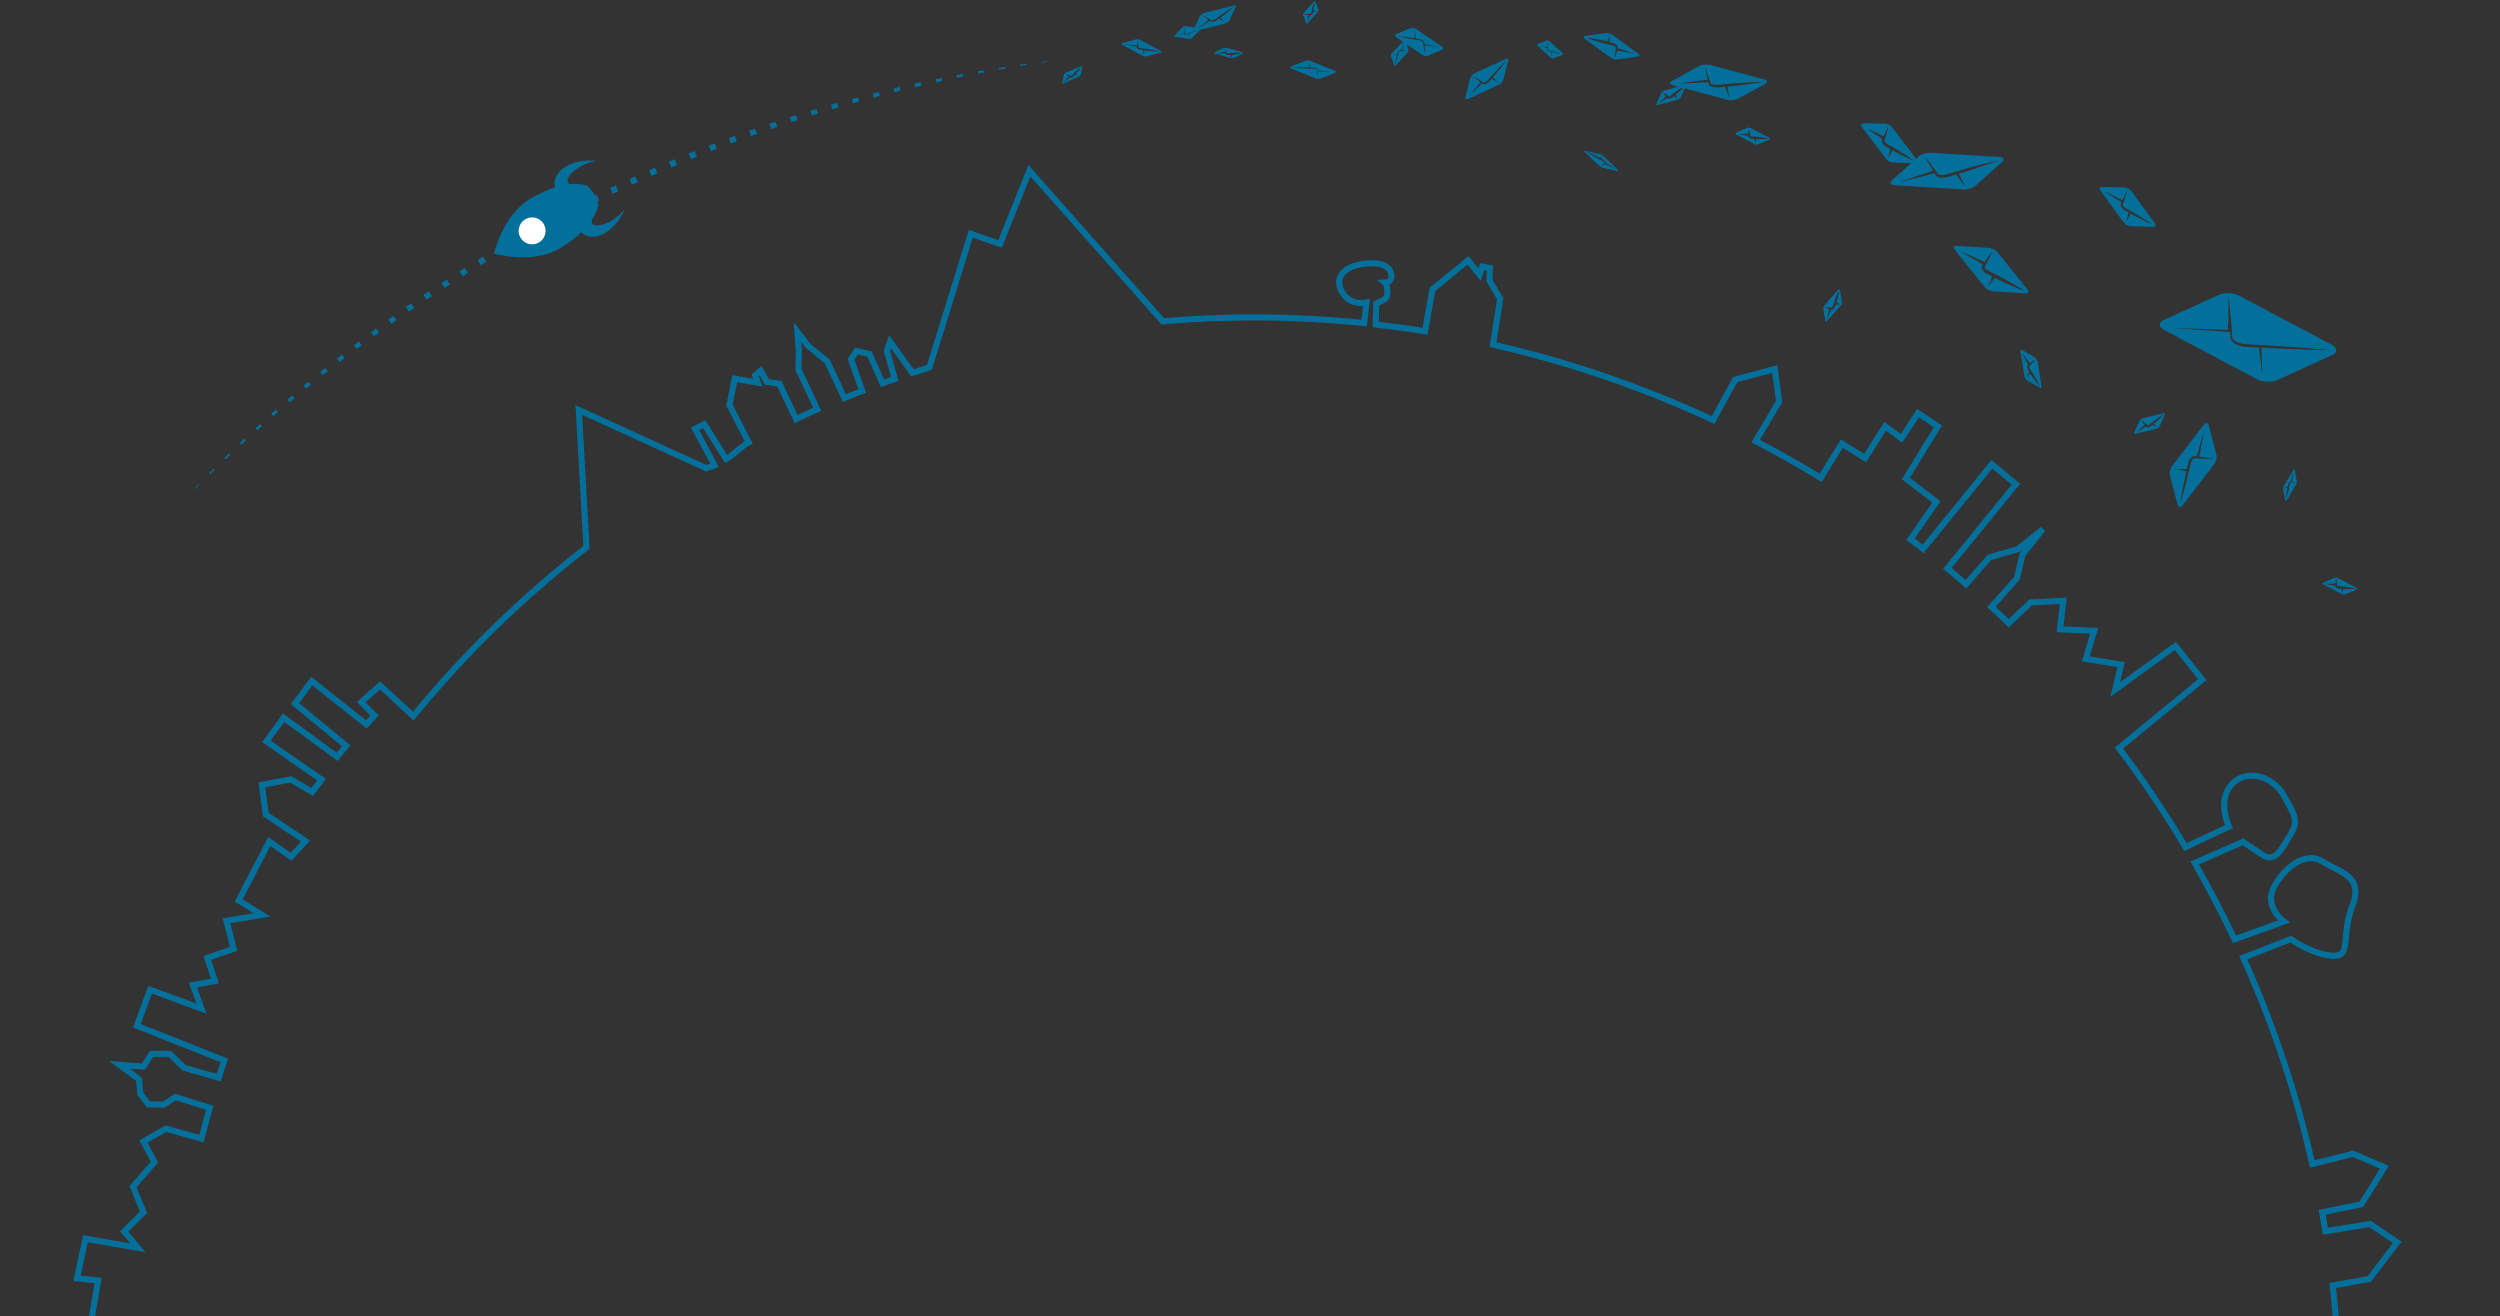<?xml version="1.0" encoding="UTF-8"?>
<svg width="2053px" height="1081px" viewBox="0 0 2053 1081" version="1.1" xmlns="http://www.w3.org/2000/svg" xmlns:xlink="http://www.w3.org/1999/xlink">
    <rect x="0" y="0" width="2053" height="1081" fill="#333333" stroke="none"/>
    <title>contact-us</title>
    <g id="contact-us" stroke="none" stroke-width="1" fill="none" fill-rule="evenodd">
        <g id="earthscape" transform="translate(1043.5, 1156) rotate(-26) translate(-1043.5, -1156) translate(55, 156)" stroke="#03709C" stroke-width="5">
            <path d="M1961.5,975.5 C1952.3,960.7 1929,967 1915.5,977.6 C1902.1,988.2 1911.3,1005.9 1911.3,1005.9 L1868.5,1001.3 C1868.8,977.7 1868.1,954.1 1866.6,930.6 L1909.9,932.4 C1909.9,932.4 1913.4,938.8 1919.8,949.4 C1926.2,960 1936.8,950.8 1948.1,943.7 C1959.4,936.6 1957.3,928.9 1956.6,912.6 C1955.9,896.3 1940.3,879.4 1922.7,885.7 C1905.1,892 1905,916.1 1905,916.1 L1865.5,915.5 C1862.8,883 1858.3,850.6 1852,818.5 L1938.2,798 L1930.4,763.4 L1870.3,774 L1883.7,757.7 L1859.7,740.7 L1876,723 L1851.3,709.6 L1864,689.8 L1839.3,679.2 L1815.6,686.7 C1813.4,680.6 1811.1,674.5 1808.7,668.4 L1837.8,656.5 L1850.5,640.9 L1874.5,629.6 L1849,635.3 L1825,631.1 L1798.1,642.5 C1795.5,636.3 1792.8,630.2 1790.1,624.1 L1871,586.6 L1860.4,563.3 L1779.2,601 C1777.3,597.1 1775.4,593.2 1773.4,589.3 L1805.9,571.1 L1791.8,542.8 L1834.2,515.9 L1824.3,498.9 L1803.1,511.6 L1795.3,496.8 L1769.1,513.1 L1757.1,494 L1729.2,511.7 C1718.3,494.6 1706.7,477.7 1694.4,461.2 L1726,440.3 L1734.5,414.8 L1701.3,408.4 L1670.6,430.3 C1651.1,406.2 1630.1,382.9 1607.7,360.4 C1584.5,337.2 1560.3,315.5 1535.3,295.4 L1557.1,264.1 L1555.7,247.1 L1560.5,237.7 L1555.4,234 L1550.5,238.9 L1547.2,224.2 L1510.5,232.8 L1489.9,261 C1478.7,253.1 1467.4,245.6 1456,238.3 L1463.9,223 L1470.6,223 C1470.6,223 1474.6,223.7 1477.2,216.4 C1478.3,213.2 1478.3,211.6 1477.9,210.7 C1480,211.6 1483.4,212.2 1485.3,207.5 C1488.1,200.4 1481.8,192.7 1466.2,188.4 C1450.6,184.2 1441.5,190.5 1442.9,203.2 C1444.3,215.9 1457,218.8 1457,218.8 L1447.9,233.1 C1400.5,203.6 1351,179 1299.9,159.3 L1255.7,0.1 L1207.7,43.6 L1189.7,25.6 L1111.1,109.3 C1106.3,108.6 1101.5,107.9 1096.6,107.2 L1091.3,76.2 L1085.6,81.9 L1081.4,105.3 C1077.9,104.9 1074.4,104.5 1070.8,104.1 L1071.7,77.9 L1063.2,70.9 L1056.1,75.2 L1053,102.5 C1047.8,102.1 1042.5,101.7 1037.3,101.3 L1037.8,68.1 L1029.3,49.7 L1026.5,35.6 L1020.8,49.7 L1013.7,63.8 L1013.2,99.9 C1006.8,99.6 1000.5,99.5 994.1,99.4 L994.5,67.3 L986,61.6 L985.3,51 L979.6,52.4 L978.9,58.8 L963.3,47.5 L949.9,65.2 L950.7,99.6 C943.1,99.8 935.6,103.4 928,103.8 L924.5,70.2 L916,70.2 L917.3,104.4 C914.9,104.6 912.4,103.1 910,103.3 L837,14.5 L793.2,118.7 C728.7,132.3 665.4,152.9 604.6,180.9 L591.1,146.2 L571.3,151.8 L576.2,166.6 L567,170.1 L542.3,118.5 L521.8,129.1 L544.4,178.6 L533.8,183.5 L508.3,135.4 L487.1,146.7 L514,194.8 L502.7,200.5 L491.4,183.5 L468.1,177.1 L460.3,200.4 L480.1,234.3 L463.8,240.7 L453.2,221.6 L409.4,254.1 L421.4,273.2 L393.1,264.7 L388.2,288 L365.6,285.2 L362.8,305 L345.1,300.1 L343,320.6 L311.9,288.1 L289.1,309.9 L341.2,367 C337.7,370.5 334.3,374.1 330.9,377.7 L308.9,358 L303.2,342.4 L289.8,336 L279.2,342.4 L262.2,332.5 L271.4,350.2 L267.2,361.5 L269.3,372.1 L280.6,377.8 L291.9,376.4 L313.4,396.7 C307.6,403.2 301.8,409.8 296.2,416.5 L273.5,396.3 L252.3,397.7 L253,416.8 L228.3,427.4 L226.9,450 L205.7,457.1 L209.9,474.1 L174.5,448.6 L154,474.8 L168.8,484 L147,514.3 L185.2,532.7 L174.6,553.2 L115.9,528.5 L103.2,560.9 L179.7,593.7 C159,635.3 141.8,678.2 128,721.9 L100.3,716.6 C100.3,716.6 108.8,703.9 103.1,696.8 C97.4,689.7 83.3,671.3 67.7,679.8 C52.1,688.3 43.7,712.3 49.3,722.2 C55,732.1 76.2,744.8 80.4,736.3 C84.6,727.8 91,727.1 91,727.1 L124.3,733.4 C112.2,773.8 103,814.9 96.7,856.4 L62.7,851.6 L47.9,865.1 L34.5,865.8 L31.7,878.5 L38.8,881.3 L16.2,906.8 L39.5,935.8 L88,943.2 C87.5,952.9 87.1,962.6 86.9,972.3 L53.6,973.9 L14,1023.4 L50.8,1050.3 L88.6,1048.1 C89.2,1057.6 90,1067.1 90.9,1076.6 L49.7,1077.9 L2.04636308e-12,1113.5 L26.9,1140.4 L15.1,1142.3 L16.6,1154.9 L33.6,1154.8 L50.6,1170.3 L104.1,1165.3 C117.7,1233.3 139.2,1300.1 168.8,1364 L135.5,1381 L128.4,1400.8 L148.9,1408.6 L183.2,1393.9 C187.1,1401.6 191.1,1409.2 195.3,1416.8 L164.5,1431.3 L156,1448.3 L177.2,1456.8 L208.9,1441 C215.5,1452.2 222.3,1463.3 229.5,1474.3 L202,1491.5 C202,1491.5 199.2,1483 190,1482.3 C180.8,1481.6 168.1,1481.6 165.3,1491.5 C162.5,1501.4 158.2,1509.9 166.7,1518.4 C175.2,1526.9 183,1534.7 192.9,1527.6 C202.8,1520.5 208.5,1516.3 206.3,1509.9 L204.2,1503.5 L236.3,1484.5 C248.6,1502.9 261.6,1520.9 275.4,1538.5 L244.6,1562.2 C244.6,1562.2 235.4,1585.5 263.7,1619.5 C292,1653.4 318.9,1670.4 332.3,1666.9 L364.1,1636.2 C428,1697 498.8,1746.5 573.8,1784.7 L549.3,1830.2 L571.9,1841.5 L563.4,1862.7 L588.1,1871.9 L606.5,1832.3 L625.6,1840.1 L618.5,1862.7 L646.8,1872.6 L645.4,1895.2 L663.1,1898.7 L676.5,1866.9 L689.9,1871.8 L696.3,1927.7 L718.9,1886.7 L747.9,1894.5 L745.1,1914.3 L771.3,1917.8 L774.7,1878.9 L792.9,1881.7 L792.9,1932.6 L810,1955.2 L824.2,1938.2 L832.5,1869.4 C843.8,1871.3 855.6,1872.9 867,1874.3 L864.5,1910.6 L886.5,1928.3 L904.2,1914.9 L929,1929.7 L944.6,1919.8 L967.2,1932.5 L989.1,1913.4 L1018.1,1929.7 L1033.7,1912.7 L1032.7,1879.4 C1053.1,1878.1 1073.5,1876.2 1093.8,1873.6 L1096.6,1902.4 C1096.6,1902.4 1084.6,1910.2 1082.5,1918 C1080.4,1925.8 1083.2,1941.3 1088.2,1947.7 C1093.1,1954.1 1102.3,1978.8 1103.8,1981.6 C1105.2,1984.4 1106.6,2000 1106.6,2000 C1106.6,2000 1105.2,1966.1 1115.1,1953.3 C1125,1940.6 1130.7,1922.2 1125,1915.1 C1119.3,1908 1110.2,1903.1 1110.2,1903.1 L1109.7,1871.4 C1120.9,1869.7 1132.1,1867.8 1143.3,1865.7 L1145.5,1883.2 C1145.5,1883.2 1139.8,1888.9 1138.4,1894.5 C1137,1900.2 1136.3,1919.2 1141.9,1927.7 C1147.6,1936.2 1161,1963.8 1161,1963.8 C1161,1963.8 1173,1932 1173.7,1921.4 C1174.4,1910.8 1173.7,1891.7 1169.5,1887.5 C1165.3,1883.3 1158.2,1880.4 1158.2,1880.4 L1156.5,1863.1 C1168.6,1860.6 1180.6,1857.9 1192.6,1855 L1199.2,1890.3 C1199.2,1890.3 1190.7,1904.4 1190,1910.8 C1189.3,1917.2 1191.4,1930.6 1199.2,1939.8 C1207,1949 1211.9,1955.4 1216.9,1954.6 C1221.8,1953.9 1232.5,1934.8 1230.3,1921.4 C1228.2,1908 1226.1,1894.5 1220.4,1891.7 C1214.7,1888.9 1210.5,1887.5 1210.5,1887.5 L1205.4,1851.7 C1214.8,1849.2 1224.2,1846.6 1233.6,1843.8 L1239.5,1867 C1239.5,1867 1231.7,1877.6 1231.7,1884.7 C1231.7,1891.8 1235.9,1907.3 1245.8,1905.9 C1255.7,1904.5 1264.9,1905.2 1268.4,1894.6 C1271.9,1884 1271.2,1877.6 1268.4,1872 C1265.6,1866.3 1252.8,1864.9 1252.8,1864.9 L1246.3,1839.9 C1349.1,1807.5 1447.2,1756 1535.1,1685.4 L1551.3,1705.1 L1574.5,1684.5 L1592.8,1705.6 L1603.4,1695 L1588,1676.7 L1607.9,1658.4 L1589.1,1638.5 C1595.4,1632.5 1601.7,1626.4 1607.9,1620.2 C1610.4,1617.7 1612.9,1615.1 1615.4,1612.6 L1631.2,1629.4 L1646.6,1618 L1663.5,1632 L1681.2,1614.3 L1720.2,1647.6 L1733,1632.1 L1678.6,1583.3 L1710.4,1547.3 C1710.4,1547.3 1696.4,1536.8 1686.7,1530 C1700.1,1512.4 1712.8,1494.5 1724.7,1476.2 L1757.1,1497.8 L1789.6,1475.2 L1777.6,1467.4 L1813,1441.9 L1801,1435.5 L1835.6,1402.3 L1821.5,1395.2 L1831.4,1376.8 L1912,1403.7 L1919.1,1389.6 L1799,1336.7 C1805.2,1322 1811,1307.1 1816.4,1292.1 L1845.6,1300.5 L1879.5,1283.5 L1866.1,1260.2 L1830.5,1249.4 C1832,1244.4 1833.5,1239.3 1834.9,1234.3 L1866.7,1242.5 L1897.1,1223.4 L1878.7,1202.2 L1845,1195.1 C1858.7,1136.9 1866.5,1077.5 1868.3,1018 L1910.1,1021.3 C1910.1,1021.3 1919.3,1039 1934.1,1048.2 C1948.9,1057.4 1947.5,1037.6 1967.3,1019.2 C1986.9,1001 1970.6,990.4 1961.5,975.5 L1961.5,975.5 Z" id="Path"></path>
        </g>
        <g id="earthscape-rocket" transform="translate(147, 0)" fill-rule="nonzero">
            <g id="Group" transform="translate(0, 48.744)" fill="#03709C">
                <path d="M0.415,365.475 L3.941,361.637 L4.045,361.741 M12.445,352.614 L16.075,348.777 L16.49,349.296 L12.86,352.926 M24.683,339.858 L28.417,336.228 L29.143,337.058 L25.409,340.584 M37.232,327.413 L40.862,323.783 L41.899,324.924 L38.165,328.45 M49.885,315.175 L53.618,311.545 L54.966,312.997 L51.129,316.42 M62.745,303.041 L66.478,299.515 L68.034,301.278 L64.197,304.7 M75.708,291.114 L79.546,287.692 L81.309,289.662 L77.471,293.085 M88.983,279.499 L92.924,276.076 L94.791,278.358 L90.746,281.677 M102.362,267.987 L106.303,264.668 L108.377,267.157 L104.332,270.372 M115.948,256.786 L119.993,253.468 L122.067,256.06 L118.022,259.275 M129.741,245.689 L133.786,242.474 L135.964,245.274 L131.919,248.49 M143.639,234.8 L147.683,231.688 L150.069,234.696 L145.92,237.807 M157.639,224.118 L161.788,221.006 L164.277,224.325 L160.025,227.333 M171.848,213.643 L176.1,210.635 L178.589,214.161 L174.337,217.169 M186.263,203.376 L190.516,200.472 L193.108,204.102 L188.752,207.109 M200.783,193.419 L205.139,190.516 L207.731,194.353 L203.376,197.257 M215.51,183.671 L219.866,180.767 L222.458,184.811 L218.102,187.612 M230.34,174.026 L234.696,171.329 L237.289,175.374 L232.933,178.174 M245.378,164.692 L249.734,161.995 L252.327,166.247 L247.867,168.944 M260.52,155.565 L264.979,152.972 L267.468,157.225 L263.009,159.921 M275.765,146.75 L280.225,144.157 L282.714,148.513 L278.254,151.106 M291.114,138.038 L295.678,135.549 L298.167,140.009 L293.603,142.498 M306.671,129.638 L311.234,127.149 L313.619,131.712 L309.056,134.097 M322.331,121.445 L326.894,119.059 L329.28,123.622 L324.613,126.008 M338.095,113.459 L342.762,111.177 L345.044,115.844 L340.377,118.126 M353.963,105.784 L358.63,103.503 L360.808,108.17 L356.141,110.348 M369.934,98.317 L374.705,96.139 L376.779,100.806 L372.112,102.88 M386.113,91.058 L390.884,88.983 L392.854,93.547 L388.083,95.724 M402.292,84.109 L407.062,82.035 L409.033,86.702 L404.262,88.672 M418.574,77.264 L423.449,75.397 L425.315,79.961 L420.441,81.931 M435.064,70.834 L439.938,68.967 L441.598,73.427 L436.827,75.294 M451.554,64.611 L456.428,62.848 L458.088,67.204 L453.213,68.967 M468.148,58.596 L473.126,56.937 L474.578,61.189 L469.703,62.952 M484.949,52.892 L489.823,51.233 L491.275,55.381 L486.297,57.144 M501.646,47.396 L506.624,45.84 L507.972,49.885 L502.994,51.44 M518.551,42.21 L523.529,40.758 L524.67,44.492 L519.795,46.047 M535.559,37.232 L540.537,35.884 L541.574,39.41 L536.596,40.966 M552.568,32.565 L557.546,31.217 L558.479,34.639 L553.501,35.987 M569.68,28.105 L574.658,26.861 L575.488,30.076 L570.406,31.32 M586.792,23.957 L591.874,22.713 L592.496,25.72 L587.518,26.965 M604.008,20.016 L609.09,18.875 L609.712,21.572 L604.63,22.816 M621.224,16.282 L626.306,15.349 L626.824,17.734 L621.742,18.875 M638.543,12.964 L643.625,12.03 L644.04,14.105 L638.958,15.142 M655.967,9.852 L661.048,9.023 L661.36,10.682 L656.278,11.719 M673.39,7.052 L678.472,6.223 L678.679,7.571 L673.597,8.401 M690.813,4.46 L695.999,3.734 L696.102,4.667 L690.917,5.497 M708.34,2.178 L713.422,1.556 L713.526,1.97 L708.34,2.696 M725.764,0.207 L726.904,0.104 L725.867,0.207" id="Shape"></path>
            </g>
            <g id="Group" transform="translate(724.934, 0)" fill="#03709C">
                <path d="M511.084,70.004 L494.905,74.256 C493.868,74.568 492.727,75.501 492.312,76.331 L488.371,85.146 C487.956,85.976 488.475,86.494 489.512,86.183 L505.691,81.931 C506.728,81.62 507.869,80.686 508.283,79.857 L512.224,71.041 C512.639,70.212 512.121,69.797 511.084,70.004 Z M508.906,73.53 C508.18,74.256 507.246,75.19 506.313,76.02 C505.587,76.642 504.861,77.368 504.031,77.99 L506.002,80.894 L502.787,79.027 C502.372,79.338 501.957,79.649 501.439,80.064 C500.713,80.583 499.987,80.894 499.053,80.998 C498.846,80.998 498.535,80.998 498.224,80.894 C498.016,80.79 497.912,80.686 497.705,80.583 L497.498,80.375 L490.03,85.146 L496.149,79.027 C495.942,78.82 495.838,78.612 495.631,78.405 C494.283,76.746 493.453,75.605 493.453,75.605 C493.453,75.605 494.697,76.331 496.46,77.575 C496.875,77.886 497.394,78.197 497.809,78.612 C498.016,78.82 498.327,79.027 498.535,79.235 C498.638,79.235 498.638,79.338 498.742,79.338 C498.742,79.338 498.638,79.338 498.638,79.235 L498.742,79.235 C499.053,79.131 499.572,78.923 500.09,78.509 C500.609,78.094 501.127,77.679 501.646,77.16 C502.787,76.227 503.824,75.397 504.965,74.671 C506.002,73.945 507.039,73.219 507.972,72.701 C509.735,71.56 511.084,70.938 511.084,70.938 C511.084,70.938 510.461,72.079 508.906,73.53 L508.906,73.53 Z M580.777,113.044 L565.946,105.266 C565.013,104.747 563.561,104.644 562.628,105.058 L553.812,108.896 C552.982,109.31 552.982,109.933 553.916,110.451 L568.746,118.23 C569.68,118.748 571.132,118.852 572.065,118.437 L580.881,114.6 C581.814,114.289 581.71,113.563 580.777,113.044 Z M576.836,114.289 C575.799,114.392 574.554,114.392 573.206,114.392 C572.273,114.392 571.235,114.392 570.198,114.289 L569.68,117.711 L568.643,114.185 C568.124,114.185 567.606,114.081 566.983,114.081 C566.154,113.977 565.324,113.77 564.598,113.148 C564.391,112.94 564.183,112.837 564.079,112.526 C563.976,112.318 563.976,112.214 563.872,112.007 L563.872,111.696 L555.16,110.14 L563.872,109.725 L563.872,108.999 C563.976,106.821 564.183,105.473 564.183,105.473 C564.183,105.473 564.598,106.821 565.013,108.896 C565.117,109.414 565.22,109.933 565.324,110.555 C565.324,110.866 565.428,111.177 565.428,111.488 L565.428,111.696 L565.428,111.592 L565.531,111.696 C565.843,111.903 566.465,112.007 566.983,112.007 C567.709,112.007 568.332,112.111 569.058,112.111 C570.51,112.214 571.858,112.318 573.206,112.526 C574.554,112.733 575.695,112.837 576.836,113.044 C578.91,113.459 580.362,113.874 580.362,113.874 C580.362,113.874 578.91,114.185 576.836,114.289 L576.836,114.289 Z M1062.925,482.563 L1048.095,474.785 C1047.161,474.266 1045.709,474.163 1044.776,474.578 L1035.961,478.415 C1035.131,478.83 1035.131,479.452 1036.064,479.971 L1050.895,487.749 C1051.828,488.267 1053.28,488.371 1054.214,487.956 L1063.029,484.119 C1063.859,483.704 1063.859,482.978 1062.925,482.563 Z M1058.984,483.704 C1057.947,483.808 1056.703,483.808 1055.354,483.808 C1054.421,483.808 1053.384,483.808 1052.347,483.704 L1051.828,487.127 L1050.791,483.6 C1050.273,483.6 1049.754,483.497 1049.132,483.497 C1048.302,483.393 1047.472,483.186 1046.746,482.563 C1046.539,482.356 1046.332,482.252 1046.228,481.941 C1046.124,481.734 1046.124,481.63 1046.021,481.422 L1046.021,481.111 L1037.309,479.556 L1046.021,479.141 L1046.021,478.415 C1046.124,476.237 1046.332,474.889 1046.332,474.889 C1046.332,474.889 1046.746,476.237 1047.161,478.311 C1047.265,478.83 1047.369,479.348 1047.472,479.971 C1047.472,480.282 1047.576,480.593 1047.576,480.904 L1047.576,481.111 L1047.576,481.008 L1047.68,481.111 C1047.991,481.319 1048.613,481.422 1049.132,481.422 C1049.858,481.422 1050.48,481.526 1051.206,481.526 C1052.658,481.63 1054.006,481.734 1055.354,481.941 C1056.703,482.148 1057.843,482.252 1058.984,482.46 C1061.058,482.874 1062.51,483.289 1062.51,483.289 C1062.51,483.289 1061.058,483.6 1058.984,483.704 L1058.984,483.704 Z M364.334,48.433 L339.028,60.152 C337.369,60.878 335.813,62.745 335.399,64.3 L331.458,79.857 C331.043,81.412 332.08,82.035 333.636,81.309 L358.941,69.59 C360.6,68.864 362.156,66.997 362.571,65.441 L366.512,49.885 C366.926,48.329 365.993,47.603 364.334,48.433 Z M361.534,54.552 C360.496,55.9 359.148,57.559 357.696,59.218 C356.97,60.048 356.244,60.982 355.518,61.811 C355,62.434 354.481,63.056 353.963,63.574 L359.148,67.826 L353.029,64.715 C352.303,65.545 351.577,66.374 350.851,67.1 C350.022,68.034 348.985,68.76 347.636,69.175 C347.325,69.278 346.91,69.278 346.496,69.175 C346.288,69.175 346.081,69.071 345.873,68.967 C345.77,68.864 345.666,68.76 345.562,68.76 C345.355,68.656 345.147,68.449 345.044,68.345 L334.362,79.338 L343.799,67.412 C343.177,66.997 342.555,66.582 342.036,66.167 C339.132,64.093 337.369,62.537 337.369,62.537 C337.369,62.537 339.443,63.574 342.555,65.337 C343.281,65.752 344.11,66.271 345.044,66.789 C345.458,67.1 345.873,67.308 346.392,67.619 C346.496,67.723 346.599,67.723 346.703,67.826 L346.807,67.826 C346.91,67.826 347.118,67.826 347.325,67.723 C348.155,67.515 348.985,66.789 349.711,65.96 C350.437,65.13 351.266,64.197 351.992,63.263 C352.822,62.434 353.548,61.5 354.378,60.67 C355.104,59.841 355.933,59.011 356.659,58.181 C358.111,56.522 359.563,55.07 360.808,53.826 C363.297,51.337 365.06,49.677 365.06,49.677 C365.06,49.677 363.711,51.751 361.534,54.552 L361.534,54.552 Z M637.506,238.015 L626.409,250.46 C625.683,251.29 625.268,252.638 625.372,253.571 L626.928,263.113 C627.032,264.046 627.758,264.15 628.483,263.424 L639.58,250.979 C640.306,250.149 640.721,248.801 640.618,247.867 L639.062,238.326 C638.854,237.393 638.129,237.185 637.506,238.015 Z M635.017,251.705 C634.706,252.534 634.291,253.156 633.565,253.779 C633.358,253.882 633.15,254.09 632.736,254.194 L632.217,254.194 C632.113,254.194 632.01,254.194 632.01,254.09 L628.483,262.179 L630.247,253.675 C630.039,253.571 629.728,253.571 629.521,253.468 C627.446,252.845 626.098,252.327 626.098,252.327 C626.098,252.327 627.55,252.223 629.624,252.327 C630.143,252.327 630.765,252.43 631.387,252.43 C631.698,252.43 632.01,252.43 632.321,252.534 L632.528,252.534 L632.424,252.534 L632.528,252.43 C632.839,252.223 633.047,251.601 633.254,251.082 C633.462,250.46 633.669,249.734 633.876,249.112 C634.291,247.764 634.81,246.415 635.225,245.171 C635.743,243.926 636.158,242.785 636.677,241.852 C637.506,239.882 638.336,238.637 638.336,238.637 C638.336,238.637 638.232,240.089 637.817,242.163 C637.61,243.2 637.403,244.445 636.988,245.689 C636.78,246.623 636.469,247.66 636.158,248.593 L639.373,249.941 L635.743,250.149 C635.432,250.667 635.225,251.186 635.017,251.705 L635.017,251.705 Z M801.265,296.818 C801.057,295.574 800.02,294.018 798.983,293.396 L788.716,287.485 C787.679,286.862 787.056,287.485 787.264,288.729 L790.582,309.056 C790.79,310.301 791.827,311.856 792.864,312.479 L803.131,318.39 C804.168,319.012 804.791,318.39 804.583,317.146 L801.265,296.818 Z M800.539,314.034 C799.709,312.997 798.776,311.856 797.842,310.508 C797.324,309.886 796.909,309.16 796.39,308.434 C796.183,308.019 795.872,307.708 795.561,307.293 L791.723,309.575 L794.627,305.841 C794.212,305.219 793.901,304.597 793.486,304.078 C792.968,303.248 792.657,302.315 792.657,301.174 C792.657,300.863 792.76,300.552 792.864,300.241 C792.968,300.033 793.071,299.93 793.279,299.722 C793.383,299.619 793.486,299.619 793.486,299.515 L793.59,299.411 L788.405,289.662 L795.146,298.167 C795.457,297.959 795.768,297.648 796.079,297.441 C798.153,295.885 799.709,295.055 799.709,295.055 C799.709,295.055 798.672,296.507 796.805,298.374 C796.39,298.893 795.872,299.411 795.353,299.93 L794.523,300.759 L794.316,300.967 L794.316,301.174 C794.316,301.693 794.627,302.419 795.042,302.937 C795.561,303.663 795.975,304.389 796.494,305.115 C797.012,305.841 797.427,306.567 797.842,307.293 C798.257,308.019 798.672,308.745 799.19,309.471 C800.02,310.923 800.746,312.168 801.368,313.412 C802.613,315.694 803.235,317.353 803.235,317.353 C803.235,317.353 802.198,316.005 800.539,314.034 L800.539,314.034 Z M897.611,183.36 L878.529,157.121 C877.284,155.462 874.795,154.113 872.928,154.01 L854.053,153.491 C852.186,153.491 851.668,154.736 852.912,156.395 L871.995,182.634 C873.239,184.293 875.728,185.641 877.595,185.745 L896.47,186.263 C898.234,186.367 898.752,185.019 897.611,183.36 Z M889.833,181.596 C887.966,180.663 885.788,179.626 883.507,178.485 C882.366,177.863 881.121,177.241 879.981,176.618 L877.803,175.374 L873.965,182.322 L876.143,174.44 C875.002,173.818 873.862,173.092 872.721,172.47 C871.995,172.055 871.476,171.64 870.958,171.018 C870.439,170.499 870.024,169.877 869.713,169.048 C869.61,168.633 869.506,168.218 869.61,167.596 C869.61,167.492 869.713,167.284 869.713,167.181 L869.817,166.973 L870.024,166.558 C870.128,166.455 870.128,166.247 870.232,166.144 L855.298,156.706 L871.062,164.381 C871.476,163.551 871.891,162.721 872.202,161.995 C873.965,158.262 875.314,155.773 875.314,155.773 C875.314,155.773 874.588,158.469 873.239,162.41 C872.928,163.343 872.513,164.484 872.202,165.625 C871.995,166.144 871.787,166.766 871.58,167.388 L871.373,167.803 L871.269,168.01 L871.269,168.114 C871.269,168.218 871.269,168.425 871.373,168.633 C871.684,169.462 872.721,170.396 873.654,170.914 C874.795,171.537 876.04,172.263 877.284,172.885 C878.529,173.611 879.669,174.233 880.914,174.959 C882.055,175.581 883.196,176.307 884.336,176.93 C886.514,178.278 888.589,179.522 890.352,180.663 C893.878,182.841 896.056,184.5 896.056,184.5 C896.056,184.5 893.567,183.463 889.833,181.596 L889.833,181.596 Z M1042.909,283.129 L967.201,242.993 C962.43,240.4 954.859,240.089 950.296,242.059 L904.871,262.802 C900.411,264.876 900.619,268.609 905.493,271.098 L981.202,311.234 C985.972,313.827 993.543,314.138 998.106,312.168 L1043.531,291.426 C1047.887,289.455 1047.68,285.721 1042.909,283.129 L1042.909,283.129 Z M1035.65,287.485 C1032.434,287.381 1027.871,287.381 1022.478,287.173 C1016.982,286.966 1010.655,286.759 1003.81,286.447 C1000.388,286.344 996.862,286.136 993.336,285.929 C990.639,285.825 987.839,285.618 985.143,285.514 L985.765,308.227 L983.172,285.41 L982.446,285.41 L971.557,284.788 C969.69,284.581 967.823,284.166 966.164,283.544 C964.401,282.921 962.741,282.092 961.393,280.743 C960.667,280.121 960.045,279.291 959.837,278.254 C959.837,277.943 959.734,277.736 959.734,277.425 L959.734,276.802 C959.734,276.388 959.734,275.973 959.63,275.558 C959.63,274.624 959.526,273.691 959.526,272.758 L910.886,269.232 L957.556,270.891 C957.348,267.78 958.178,264.772 958.074,261.972 C957.763,256.475 958.178,251.912 957.971,248.697 C957.867,245.482 958.074,243.615 958.074,243.615 C958.074,243.615 958.385,245.378 958.697,248.593 C959.008,251.808 959.526,256.268 960.045,261.764 C960.252,264.461 960.563,267.468 960.874,270.58 C960.978,272.135 960.978,273.795 961.186,275.35 C961.186,275.765 961.082,276.18 961.186,276.595 L961.186,277.217 C961.186,277.321 961.393,277.528 961.393,277.632 C961.6,278.254 962.015,278.773 962.638,279.291 C963.778,280.329 965.23,281.054 966.89,281.573 C968.445,282.092 970.208,282.506 971.868,282.61 C975.394,282.818 979.127,283.025 982.757,283.232 L993.647,283.855 C993.647,283.855 1000.803,284.27 1004.122,284.477 C1010.966,284.892 1017.293,285.41 1022.789,285.825 C1028.286,286.24 1032.746,286.655 1035.961,286.966 C1039.176,287.277 1040.939,287.485 1040.939,287.485 L1035.65,287.485 L1035.65,287.485 Z M1012.522,386.009 C1012.418,385.076 1011.9,385.076 1011.381,385.905 L1003.707,398.869 C1003.188,399.699 1002.981,401.047 1003.085,401.981 L1004.64,410.9 C1004.744,411.833 1005.262,411.833 1005.781,411.003 L1013.456,398.04 C1013.974,397.21 1014.182,395.862 1014.078,394.928 L1012.522,386.009 Z M1010.448,396.38 L1008.892,396.38 C1008.789,396.38 1008.892,396.38 1008.892,396.38 C1008.892,396.38 1008.789,396.484 1008.789,396.588 L1008.477,397.21 C1008.477,397.21 1008.374,397.728 1008.27,398.04 C1008.27,398.351 1008.166,398.662 1008.166,398.973 L1007.855,400.84 C1007.751,401.462 1007.648,402.084 1007.44,402.706 C1007.337,403.329 1007.129,403.847 1007.026,404.47 C1006.714,405.61 1006.507,406.647 1006.196,407.581 C1005.677,409.344 1005.262,410.588 1005.262,410.588 C1005.262,410.588 1005.262,409.344 1005.47,407.477 C1005.574,406.544 1005.677,405.507 1005.885,404.262 C1005.988,403.64 1006.092,403.121 1006.196,402.499 L1006.507,400.632 L1003.914,399.906 L1006.714,399.595 C1006.818,399.388 1006.818,399.077 1006.922,398.869 C1007.026,398.558 1007.026,398.247 1007.129,397.936 L1007.44,397.002 C1007.44,397.002 1007.751,396.38 1007.959,396.173 C1008.063,396.069 1008.166,395.862 1008.374,395.758 C1008.477,395.654 1008.581,395.654 1008.685,395.55 L1009.203,395.55 L1011.485,387.15 L1010.448,395.758 L1010.552,395.758 C1012.418,396.069 1013.663,396.38 1013.663,396.38 C1013.663,396.38 1012.315,396.484 1010.448,396.38 L1010.448,396.38 Z M904.56,339.34 L887.551,343.592 C886.514,343.903 885.27,344.836 884.855,345.77 L880.81,355.104 C880.395,356.037 880.914,356.555 882.055,356.244 L899.063,351.992 C900.1,351.681 901.345,350.748 901.76,349.814 L905.804,340.48 C906.116,339.547 905.597,339.028 904.56,339.34 Z M902.278,343.073 C901.449,343.903 900.515,344.836 899.478,345.77 C898.752,346.496 897.922,347.118 897.093,347.844 L899.271,351.059 L895.848,348.881 C895.33,349.296 894.915,349.607 894.396,350.022 C893.981,350.333 893.67,350.54 893.255,350.644 C892.841,350.748 892.426,350.955 891.804,350.851 C891.492,350.851 891.181,350.748 890.87,350.54 C890.766,350.437 890.663,350.437 890.663,350.333 L890.559,350.229 L890.455,350.125 L882.781,355.207 L889.211,348.777 C889.003,348.466 888.796,348.259 888.589,348.051 C887.137,346.288 886.307,345.044 886.307,345.044 C886.307,345.044 887.655,345.873 889.418,347.222 C889.833,347.533 890.352,347.948 890.87,348.362 C891.285,348.674 892.115,349.399 891.907,349.192 C892.218,349.192 892.841,348.881 893.255,348.57 C893.774,348.155 894.396,347.636 894.915,347.118 C896.056,346.184 897.3,345.251 898.441,344.421 C899.582,343.592 900.619,342.866 901.656,342.243 C903.523,340.999 904.871,340.377 904.871,340.377 C904.871,340.377 903.834,341.518 902.278,343.073 L902.278,343.073 Z M946.251,381.342 C947.911,379.164 948.74,375.534 948.118,373.253 L941.896,349.399 C941.273,347.014 939.406,346.807 937.747,348.985 L911.923,382.483 C910.264,384.661 909.434,388.291 910.057,390.572 L916.279,414.426 C916.901,416.811 918.768,417.018 920.428,414.841 L946.251,381.342 Z M927.065,380.409 C926.65,382.068 926.339,383.831 925.924,385.594 C925.509,387.357 925.094,389.12 924.68,390.78 C924.265,392.543 923.85,394.202 923.435,395.862 C922.605,399.18 921.776,402.188 921.05,404.781 C919.598,409.966 918.457,413.389 918.457,413.389 C918.457,413.389 918.872,409.759 919.909,404.47 C920.428,401.773 920.946,398.766 921.672,395.447 C921.983,393.787 922.398,392.128 922.709,390.365 C922.917,389.224 923.228,388.083 923.435,386.943 L912.96,384.972 L923.85,385.179 C924.265,383.416 924.68,381.757 925.094,379.994 C925.406,379.061 925.717,378.127 926.235,377.298 C926.754,376.468 927.272,375.742 928.206,375.12 C928.621,374.808 929.139,374.497 929.761,374.497 L930.591,374.497 L931.213,374.601 C931.525,374.601 931.836,374.705 932.147,374.705 L938.266,352.303 L934.117,375.016 C935.466,375.223 936.71,375.431 937.955,375.534 C943.347,376.364 946.874,377.09 946.874,377.09 C946.874,377.09 943.244,377.09 937.851,376.779 C936.503,376.675 935.051,376.675 933.495,376.468 C932.769,376.364 931.939,376.364 931.11,376.26 L930.073,376.26 C929.865,376.26 929.658,376.364 929.347,376.572 C928.206,377.298 927.48,378.957 927.065,380.409 L927.065,380.409 Z M312.168,38.269 L290.907,23.75 C289.559,22.816 287.485,22.505 286.344,23.024 L274.521,28.105 C273.38,28.624 273.484,29.765 274.832,30.698 L296.092,45.114 C297.441,46.047 299.515,46.358 300.656,45.84 L312.479,40.758 C313.723,40.343 313.516,39.202 312.168,38.269 Z M297.959,37.128 L297.959,37.439 C298.063,38.373 298.167,39.202 298.167,39.928 C298.478,43.04 298.478,45.218 298.478,45.218 L297.441,40.032 C297.337,39.306 297.13,38.373 297.026,37.543 C296.922,36.713 296.715,35.78 296.611,34.847 C296.507,34.535 296.196,34.224 295.885,34.017 C295.574,33.81 295.159,33.498 294.641,33.395 C294.433,33.291 294.226,33.291 294.018,33.187 C293.915,33.187 293.811,33.187 293.707,33.084 L293.292,32.98 C292.774,32.876 292.255,32.772 291.737,32.772 C290.7,32.565 289.662,32.461 288.625,32.254 C287.588,32.046 286.655,31.839 285.618,31.735 C283.647,31.424 281.884,31.009 280.329,30.698 C277.217,30.076 275.247,29.557 275.247,29.557 C275.247,29.557 277.321,29.661 280.432,30.076 C281.988,30.283 283.855,30.491 285.721,30.802 C286.655,30.906 287.692,31.113 288.729,31.217 C289.144,31.32 289.559,31.32 289.87,31.424 L289.559,24.787 L291.011,31.632 C291.322,31.632 291.529,31.735 291.84,31.735 L293.396,32.046 L293.811,32.15 C293.915,32.15 294.018,32.15 294.226,32.254 C294.537,32.358 294.744,32.461 295.055,32.461 C295.574,32.669 296.092,32.98 296.507,33.291 C296.922,33.602 297.337,34.121 297.544,34.743 C297.544,34.95 297.544,35.054 297.648,35.158 L297.648,35.469 C297.648,35.676 297.648,35.884 297.752,36.091 L310.404,38.788 L297.959,37.128 L297.959,37.128 Z M473.541,44.181 L452.073,28.52 C450.724,27.483 448.235,26.861 446.576,27.172 L429.982,29.557 C428.323,29.765 428.115,30.802 429.464,31.839 L450.932,47.499 C452.28,48.536 454.769,49.159 456.428,48.847 L473.022,46.462 C474.681,46.255 474.889,45.218 473.541,44.181 Z M455.806,42.521 C454.769,45.84 453.939,47.914 453.939,47.914 C453.939,47.914 454.043,45.632 454.562,42.21 C454.665,41.38 454.769,40.447 454.976,39.514 C454.976,39.306 455.08,38.995 455.08,38.788 C455.08,38.684 455.08,38.788 455.08,38.788 L454.976,38.684 C454.873,38.476 454.458,38.269 454.043,38.062 C453.213,37.647 452.28,37.439 451.139,37.128 C449.998,36.817 448.961,36.61 447.82,36.299 C446.68,35.987 445.642,35.676 444.502,35.469 C443.361,35.158 442.324,34.847 441.287,34.535 C439.212,33.913 437.346,33.291 435.686,32.772 C432.471,31.632 430.293,30.802 430.293,30.802 C430.293,30.802 432.575,31.009 435.997,31.528 C437.657,31.839 439.627,32.15 441.805,32.565 C442.842,32.772 443.983,32.98 445.02,33.291 C446.057,33.498 446.991,33.81 448.028,34.017 L450.102,28.935 L449.791,34.535 C450.413,34.743 451.035,34.847 451.554,35.054 C452.591,35.261 453.836,35.676 454.873,36.299 C455.391,36.61 455.91,37.025 456.325,37.647 C456.428,37.854 456.532,38.062 456.532,38.269 L456.532,38.684 C456.532,38.788 456.532,38.995 456.428,38.995 C456.428,39.099 456.325,39.306 456.325,39.41 L470.948,44.181 L455.702,41.484 C456.014,41.899 455.91,42.21 455.806,42.521 L455.806,42.521 Z M769.84,128.912 L713.837,125.489 C710.311,125.282 705.644,126.63 703.466,128.601 L681.583,148.202 C679.405,150.172 680.546,151.935 684.072,152.143 L740.076,155.565 C743.602,155.773 748.269,154.424 750.447,152.454 L772.329,132.853 C774.611,130.882 773.47,129.119 769.84,128.912 Z M759.158,135.342 C755.943,136.483 752.21,137.727 748.269,139.075 C746.298,139.698 744.224,140.424 742.046,141.046 C740.283,141.564 738.52,142.187 736.653,142.705 L741.942,153.076 L734.268,143.431 C732.505,143.95 730.845,144.468 729.082,144.987 C728.564,145.09 727.942,145.298 727.423,145.402 C726.801,145.505 726.282,145.609 725.66,145.713 C724.519,145.92 723.378,145.92 722.237,145.92 C721.097,145.816 719.956,145.713 718.711,144.987 C718.4,144.779 718.089,144.572 717.882,144.261 C717.778,144.053 717.674,143.95 717.674,143.846 L717.467,143.535 C717.259,143.12 716.948,142.705 716.741,142.29 L687.183,149.861 L715.393,140.112 C714.874,139.283 714.355,138.453 713.941,137.623 C710.518,131.816 708.444,127.771 708.444,127.771 C708.444,127.771 711.244,131.297 715.185,136.794 C716.119,138.142 717.259,139.698 718.296,141.253 C718.608,141.668 718.815,142.083 719.126,142.498 L719.334,142.809 L719.541,143.016 C719.645,143.12 719.645,143.12 719.852,143.224 C720.371,143.535 721.408,143.742 722.341,143.742 C723.275,143.742 724.312,143.639 725.245,143.431 C725.764,143.327 726.178,143.224 726.697,143.12 C727.216,143.016 727.734,142.809 728.253,142.705 C730.327,142.083 732.505,141.357 734.683,140.735 C736.861,140.112 739.038,139.49 741.113,138.868 C743.187,138.246 745.365,137.727 747.335,137.105 C751.38,135.964 755.217,135.031 758.536,134.201 C765.07,132.542 769.529,131.712 769.529,131.712 C769.529,131.712 765.485,133.164 759.158,135.342 L759.158,135.342 Z M208.25,1.452 C208.043,0.83 207.42,0.83 206.902,1.348 L198.812,10.475 C198.294,11.097 198.086,12.03 198.294,12.653 L200.679,18.875 C200.887,19.498 201.509,19.498 202.027,18.979 L210.117,9.852 C210.635,9.23 210.843,8.297 210.635,7.675 L208.25,1.452 Z M206.383,9.956 L206.176,10.682 C206.072,10.993 205.968,11.304 205.761,11.616 C205.554,11.927 205.346,12.134 205.035,12.342 C204.828,12.445 204.62,12.549 204.413,12.549 L203.79,12.549 L201.82,18.149 L202.442,12.445 C202.027,12.342 201.613,12.342 201.198,12.238 C199.642,12.03 198.605,11.719 198.605,11.719 C198.605,11.719 199.642,11.512 201.198,11.408 C202.027,11.304 202.857,11.304 203.894,11.304 L204.102,11.304 L204.205,11.201 L204.516,10.89 C204.62,10.682 204.62,10.578 204.724,10.371 L204.931,9.645 C205.139,8.608 205.45,7.675 205.657,6.741 C205.968,5.808 206.176,4.978 206.487,4.252 C207.005,2.8 207.524,1.867 207.524,1.867 C207.524,1.867 207.524,2.904 207.317,4.46 C207.213,5.186 207.109,6.119 206.902,7.052 L206.591,8.608 L209.598,9.334 L206.383,9.749 L206.383,9.956 L206.383,9.956 Z M148.306,42.832 L135.134,39.306 C134.305,39.099 133.06,39.202 132.438,39.514 L125.697,43.143 C125.074,43.455 125.178,43.973 126.008,44.181 L139.179,47.707 C140.009,47.914 141.253,47.81 141.875,47.499 L148.617,43.869 C149.239,43.558 149.135,43.143 148.306,42.832 Z M145.298,44.181 C144.468,44.388 143.535,44.492 142.498,44.699 L139.698,45.01 L139.801,47.396 L138.557,45.114 C138.246,45.114 137.934,45.114 137.623,45.218 C137.105,45.218 136.379,45.321 135.86,45.114 C135.549,45.01 135.238,45.01 134.927,44.699 C134.719,44.595 134.616,44.388 134.408,44.077 L134.408,43.869 L126.941,43.869 L134.097,42.521 L134.097,42.314 C133.786,40.654 133.682,39.514 133.682,39.514 C133.682,39.514 134.201,40.551 134.927,42.106 C135.134,42.521 135.238,42.936 135.445,43.351 L135.549,43.558 L135.549,43.662 C135.549,43.662 135.549,43.766 135.549,43.662 C135.549,43.558 135.549,43.558 135.549,43.662 C135.653,43.662 135.86,43.766 136.068,43.766 L136.69,43.766 C136.69,43.766 137.209,43.662 137.416,43.662 C137.934,43.558 138.557,43.558 139.075,43.455 C140.216,43.351 141.253,43.247 142.29,43.247 C143.327,43.247 144.261,43.143 145.194,43.247 C146.854,43.247 147.994,43.455 147.994,43.455 C147.994,43.455 146.957,43.869 145.298,44.181 L145.298,44.181 Z M1.556,68.345 L13.897,63.056 C14.727,62.745 15.453,61.915 15.557,61.293 L16.905,54.863 C17.008,54.24 16.49,54.033 15.764,54.344 L3.422,59.633 C2.593,59.944 1.867,60.774 1.763,61.396 L0.415,67.826 C0.207,68.449 0.726,68.76 1.556,68.345 Z M5.6,62.641 C5.393,62.537 5.082,62.33 4.874,62.226 C3.526,61.396 2.593,60.67 2.593,60.67 C2.593,60.67 3.63,60.878 5.186,61.396 C5.6,61.5 6.015,61.708 6.43,61.811 C6.637,61.915 6.845,62.019 7.052,62.019 C7.26,62.122 7.571,62.226 7.571,62.226 C7.778,62.226 8.193,62.019 8.504,61.708 C8.815,61.5 9.23,60.982 9.541,60.567 C10.267,59.737 11.097,59.011 11.823,58.285 C12.549,57.559 13.275,56.937 13.897,56.418 C15.142,55.381 16.075,54.759 16.075,54.759 C16.075,54.759 15.557,55.692 14.519,57.041 C14.001,57.663 13.482,58.389 12.756,59.218 C12.342,59.633 11.927,60.152 11.512,60.67 L13.793,62.33 L10.682,61.604 L10.578,61.708 L9.334,62.952 C9.126,63.159 8.815,63.263 8.504,63.471 C8.193,63.574 7.882,63.678 7.467,63.678 C7.363,63.678 7.26,63.678 7.156,63.574 L6.949,63.574 C6.845,63.574 6.845,63.471 6.741,63.471 L1.763,67.723 L5.6,62.641 L5.6,62.641 Z M49.781,36.921 L66.271,45.736 C67.308,46.255 69.071,46.462 70.108,46.255 L80.998,43.247 C82.035,42.936 82.138,42.21 81.101,41.691 L64.611,32.876 C63.574,32.358 61.811,32.15 60.774,32.358 L49.885,35.365 C48.847,35.676 48.744,36.299 49.781,36.921 Z M61.915,37.232 C61.915,37.025 61.915,36.817 62.019,36.61 C62.33,34.224 62.537,32.669 62.537,32.669 C62.537,32.669 62.745,34.224 62.848,36.61 C62.848,37.232 62.848,37.854 62.952,38.476 L62.952,38.891 L63.056,38.995 C63.263,39.099 63.471,39.306 63.782,39.41 C64.404,39.617 65.026,39.721 65.856,39.721 C66.582,39.825 67.412,39.928 68.138,39.928 C68.967,40.032 69.693,40.136 70.419,40.24 C71.145,40.343 71.975,40.447 72.701,40.551 C74.153,40.758 75.501,41.069 76.642,41.277 C78.923,41.691 80.479,42.21 80.479,42.21 C80.479,42.21 78.923,42.314 76.538,42.106 C75.397,42.106 73.945,42.003 72.493,41.795 C71.767,41.691 71.041,41.691 70.212,41.588 C69.486,41.484 68.76,41.38 68.034,41.38 L67.308,45.01 L66.789,41.173 C66.374,41.069 65.96,41.069 65.545,40.966 C64.819,40.862 63.885,40.758 63.159,40.447 C62.745,40.24 62.434,40.136 62.019,39.721 C61.811,39.514 61.604,39.306 61.604,38.891 L61.604,38.373 L51.129,36.402 L61.915,37.232 L61.915,37.232 Z" id="Shape"></path>
                <path d="M282.299,33.602 C282.092,32.876 281.366,32.876 280.743,33.498 L271.098,43.662 C270.476,44.284 270.165,45.425 270.372,46.151 L272.758,53.307 C272.965,54.033 273.691,54.033 274.313,53.411 L283.958,43.247 C284.581,42.625 284.892,41.484 284.684,40.758 L282.299,33.602 Z M281.158,42.003 C280.225,42.003 279.188,41.899 278.151,41.899 L277.839,41.899 C277.736,41.899 277.632,42.003 277.528,42.003 C277.321,42.106 277.217,42.314 277.01,42.521 C276.906,42.729 276.802,42.936 276.699,43.247 C276.595,43.558 276.595,43.766 276.491,44.077 C276.284,44.595 276.18,45.218 275.973,45.736 C275.765,46.255 275.662,46.877 275.454,47.396 C275.143,48.433 274.832,49.47 274.521,50.299 C274.002,51.959 273.484,53.1 273.484,53.1 C273.484,53.1 273.691,51.959 274.106,50.196 C274.313,49.366 274.521,48.329 274.832,47.188 C274.936,46.67 275.143,46.047 275.247,45.529 C275.247,45.425 275.35,45.218 275.35,45.114 L271.409,44.492 L275.558,44.492 C275.662,44.284 275.662,44.077 275.765,43.869 C275.869,43.558 275.973,43.247 275.973,43.04 C276.076,42.729 276.18,42.417 276.388,42.106 C276.595,41.795 276.802,41.588 277.114,41.38 C277.217,41.277 277.425,41.173 277.632,41.173 L278.669,41.173 L280.951,34.432 L279.395,41.277 C280.017,41.38 280.64,41.38 281.262,41.484 C283.025,41.691 284.166,41.899 284.166,41.899 C284.166,41.899 283.025,42.003 281.158,42.003 L281.158,42.003 Z M390.884,36.091 C390.158,36.402 390.158,37.025 390.78,37.647 L401.462,47.188 C402.188,47.81 403.225,48.122 403.951,47.81 L411.211,45.114 C411.937,44.803 411.937,44.181 411.314,43.558 L400.632,34.017 C399.906,33.395 398.869,33.084 398.143,33.395 L390.884,36.091 Z M399.388,37.025 L399.388,40.447 C399.388,40.551 399.491,40.654 399.491,40.758 C399.595,40.966 399.803,41.069 400.01,41.277 C400.217,41.38 400.425,41.484 400.736,41.588 C401.047,41.691 401.358,41.691 401.566,41.795 C402.188,41.899 402.706,42.106 403.329,42.21 C403.951,42.314 404.47,42.521 404.988,42.625 C406.129,42.936 407.062,43.247 407.996,43.455 C409.759,43.973 410.9,44.388 410.9,44.388 C410.9,44.388 409.655,44.181 407.892,43.869 C406.959,43.662 405.922,43.455 404.884,43.247 C404.366,43.143 403.744,43.04 403.225,42.832 C403.121,42.832 402.914,42.729 402.81,42.729 L402.292,46.773 L402.084,42.521 C401.877,42.521 401.669,42.417 401.462,42.417 C401.151,42.314 400.84,42.314 400.529,42.21 C400.217,42.106 399.906,42.003 399.595,41.795 C399.284,41.588 399.077,41.38 398.869,41.069 C398.766,40.966 398.662,40.758 398.662,40.551 L398.662,40.032 L398.662,39.514 L391.713,37.439 L398.662,38.788 C398.766,38.165 398.766,37.543 398.869,36.921 C399.077,35.158 399.284,33.913 399.284,33.913 C399.284,33.913 399.388,35.158 399.388,37.025 L399.388,37.025 Z M224.118,58.078 L204.309,50.092 C203.064,49.573 201.094,49.573 199.953,49.988 L188.338,54.552 C187.197,54.966 187.301,55.796 188.545,56.315 L208.354,64.3 C209.598,64.819 211.569,64.819 212.71,64.404 L224.325,59.841 C225.466,59.426 225.362,58.596 224.118,58.078 Z M210.324,58.7 C210.324,59.011 210.324,59.322 210.428,59.633 C210.635,62.33 210.635,64.093 210.635,64.093 C210.635,64.093 210.324,62.33 209.909,59.737 C209.806,59.115 209.702,58.389 209.598,57.663 L209.598,57.352 L209.598,57.144 C209.598,57.041 209.494,56.937 209.391,56.937 C209.08,56.729 208.769,56.626 208.354,56.522 C207.939,56.418 207.628,56.418 207.213,56.315 L203.272,56.315 C202.338,56.315 201.509,56.211 200.679,56.211 C199.849,56.211 198.916,56.107 198.086,56.107 C196.427,56.003 194.871,55.9 193.523,55.9 C190.827,55.692 189.064,55.485 189.064,55.485 C189.064,55.485 190.827,55.381 193.523,55.278 L203.376,55.278 L203.272,50.818 L204.205,55.278 C204.828,55.278 205.346,55.278 205.968,55.381 C206.798,55.381 207.731,55.485 208.561,55.692 C208.976,55.796 209.391,56.003 209.806,56.315 C210.013,56.418 209.702,56.729 209.806,57.041 C209.806,57.248 209.391,57.352 209.391,57.455 L209.391,57.767 C209.391,57.87 209.909,57.87 209.909,57.974 L222.458,58.7 L210.324,58.7 L210.324,58.7 Z M113.251,23.231 L101.636,21.468 C100.91,21.364 99.769,21.779 99.147,22.401 L92.821,28.831 C92.198,29.454 92.302,30.076 93.028,30.18 L104.644,31.943 C105.37,32.046 106.51,31.632 107.133,31.009 L113.459,24.579 C114.081,23.957 114.081,23.335 113.251,23.231 Z M112.318,24.476 C111.903,24.683 111.177,24.994 110.451,25.305 C109.622,25.616 108.688,26.031 107.755,26.446 L106.199,27.068 C105.784,27.276 105.37,27.379 104.955,27.587 L105.266,31.32 L104.54,27.794 L102.984,28.417 C102.673,28.52 102.362,28.52 102.051,28.624 C101.74,28.624 101.429,28.624 101.117,28.313 L100.91,28.105 L99.665,28.105 L100.288,28.002 L100.599,27.898 C100.599,27.794 100.703,27.587 100.703,27.483 C100.703,27.483 100.806,27.379 100.806,27.276 L93.961,29.661 L100.806,26.757 L100.806,26.654 C100.703,26.135 100.703,25.72 100.703,25.305 C100.599,24.476 100.599,23.75 100.495,23.231 C100.495,22.713 100.391,22.401 100.391,22.401 C100.391,22.401 100.495,22.713 100.599,23.127 C100.703,23.646 100.806,24.372 101.014,25.202 C101.117,25.616 101.117,26.135 101.221,26.55 C101.221,26.757 101.325,27.068 101.325,27.276 C101.325,27.379 101.325,27.483 101.429,27.691 L101.429,27.898 L101.532,28.002 C101.532,28.002 101.947,28.209 102.154,28.105 C102.362,28.105 102.673,28.002 102.88,28.002 L104.436,27.379 L105.992,26.757 L107.547,26.135 C108.585,25.72 109.518,25.409 110.348,25.098 C111.177,24.683 111.8,24.476 112.318,24.476 C112.733,24.268 113.044,24.164 113.044,24.164 C113.044,24.164 112.837,24.268 112.318,24.476 L112.318,24.476 Z M576.836,65.234 L532.552,53.411 C529.751,52.685 525.603,52.996 523.425,54.24 L500.92,66.478 C498.638,67.723 499.157,69.278 501.957,70.004 L546.241,81.827 C549.042,82.553 553.19,82.242 555.368,80.998 L577.873,68.76 C580.051,67.515 579.636,65.96 576.836,65.234 Z M566.776,68.76 C563.976,69.175 560.761,69.59 557.235,70.004 C555.472,70.212 553.708,70.419 551.842,70.627 C550.079,70.834 548.316,70.938 546.552,71.145 L548.316,80.375 L544.582,71.353 C543.337,71.456 541.989,71.56 540.745,71.664 C538.982,71.871 536.907,71.975 535.144,71.56 C534.211,71.353 533.278,71.145 532.448,70.523 C532.033,70.212 531.514,69.797 531.307,69.175 C531.203,68.967 531.203,68.967 531.203,68.864 L531.1,68.552 L530.996,67.93 C530.996,67.826 530.892,67.723 530.892,67.515 L505.172,68.76 L530.374,65.337 C530.166,64.715 530.063,64.093 529.959,63.471 C528.611,57.974 527.885,54.344 527.885,54.344 C527.885,54.344 529.337,57.87 531.1,63.159 C531.514,64.508 532.033,65.96 532.552,67.412 L532.759,68.034 L532.863,68.345 C532.863,68.449 532.966,68.552 532.966,68.552 C532.966,68.656 533.174,68.864 533.485,68.967 C534.004,69.278 534.833,69.486 535.559,69.59 C536.389,69.693 537.219,69.797 538.048,69.693 C538.878,69.693 539.811,69.486 540.745,69.486 C542.611,69.278 544.478,69.071 546.241,68.967 C548.108,68.76 549.975,68.656 551.842,68.449 C553.708,68.241 555.472,68.138 557.235,68.034 C560.761,67.826 563.976,67.619 566.776,67.515 C572.376,67.308 576.11,67.308 576.11,67.308 C576.11,67.308 572.376,67.93 566.776,68.76 L566.776,68.76 Z M765.07,239.259 L791.101,240.919 C793.694,241.126 794.523,239.674 792.968,237.704 L768.7,207.42 C767.144,205.45 763.825,203.79 761.232,203.583 L735.201,201.924 C732.608,201.716 731.779,203.168 733.334,205.139 L757.603,235.422 C759.158,237.393 762.477,239.156 765.07,239.259 Z M755.632,218.621 C755.736,218.414 755.84,218.206 755.84,218.102 L756.047,217.895 L756.358,217.376 C756.358,217.376 756.358,217.273 756.462,217.273 L736.653,205.761 L757.914,215.095 C758.432,214.369 758.847,213.643 759.366,213.021 C762.27,208.665 764.447,205.968 764.447,205.968 C764.447,205.968 763.099,209.183 760.714,213.85 C760.092,214.991 759.469,216.236 758.743,217.584 C758.536,217.895 758.432,218.206 758.225,218.621 L757.914,219.14 L757.81,219.347 L757.81,219.451 C757.81,219.451 757.914,219.969 758.432,220.488 C758.847,221.006 759.469,221.421 760.092,221.836 C760.714,222.251 761.336,222.562 762.166,222.977 C763.722,223.703 765.277,224.532 766.833,225.258 C768.388,226.088 769.944,226.814 771.396,227.644 C772.952,228.473 774.404,229.303 775.856,230.029 C778.759,231.585 781.352,233.14 783.53,234.489 C787.99,237.185 790.894,239.156 790.894,239.156 C790.894,239.156 787.575,238.015 782.804,235.941 C780.419,234.903 777.619,233.659 774.715,232.311 C773.263,231.585 771.707,230.962 770.152,230.133 C768.803,229.511 767.455,228.785 766.211,228.162 L760.506,235.526 L764.136,227.125 L761.025,225.57 C760.299,225.155 759.469,224.74 758.64,224.221 C757.914,223.703 757.188,223.081 756.566,222.251 C756.254,221.836 755.943,221.421 755.736,220.903 C755.528,220.073 755.321,219.347 755.632,218.621 L755.632,218.621 Z M456.739,139.594 L445.02,128.289 C444.294,127.563 442.739,126.734 441.598,126.526 L430.19,123.934 C429.049,123.726 428.738,124.037 429.464,124.763 L441.183,136.068 C441.909,136.794 443.465,137.623 444.605,137.831 L456.014,140.424 C457.154,140.735 457.465,140.32 456.739,139.594 Z M443.257,136.897 C443.257,136.897 443.983,135.653 445.228,133.89 C445.331,133.682 445.539,133.475 445.642,133.268 C445.642,133.164 445.539,133.164 445.435,133.06 C445.02,132.749 444.502,132.438 443.983,132.127 L442.116,131.193 L440.25,130.26 C440.25,130.26 439.005,129.638 438.383,129.223 C437.761,128.912 437.138,128.601 436.62,128.186 C435.479,127.563 434.442,126.941 433.508,126.319 C431.745,125.178 430.501,124.348 430.501,124.348 C430.501,124.348 431.849,124.867 433.82,125.697 C434.753,126.112 435.894,126.63 437.138,127.252 L439.005,128.186 L440.872,129.119 C441.183,129.327 441.598,129.43 441.909,129.638 L443.983,127.978 L442.842,130.156 C443.465,130.467 443.983,130.778 444.605,131.09 C445.228,131.401 445.746,131.816 446.265,132.334 C446.368,132.438 446.472,132.645 446.576,132.853 C446.576,132.956 446.68,133.06 446.68,133.268 L446.68,133.579 C446.68,133.682 446.576,133.786 446.576,133.786 L455.599,139.179 L445.746,134.719 C444.191,136.068 443.257,136.897 443.257,136.897 L443.257,136.897 Z" id="Shape"></path>
                <path d="M140.838,4.667 L117.089,10.578 C115.533,10.993 113.977,12.134 113.459,13.171 L108.377,24.061 C107.859,25.098 108.688,25.72 110.244,25.305 L133.994,19.394 C135.549,18.979 137.105,17.838 137.623,16.801 L142.705,5.911 C143.224,4.771 142.394,4.252 140.838,4.667 Z M137.623,8.919 C136.483,9.852 135.134,10.89 133.682,12.03 C132.956,12.549 132.23,13.171 131.401,13.69 L130.156,14.623 L134.305,18.253 L129.119,15.349 C129.119,15.349 129.015,15.349 129.015,15.453 C128.186,16.075 127.46,16.594 126.63,17.112 C125.697,17.631 124.763,18.046 123.622,18.046 C123.311,18.046 123,18.046 122.689,17.838 C122.274,17.631 122.274,17.527 122.067,17.423 C121.963,17.32 121.756,17.216 121.652,17.112 L111.074,23.957 L120.615,16.282 C120.096,15.868 119.578,15.557 119.163,15.142 C116.881,13.379 115.326,12.03 115.326,12.03 C115.326,12.03 117.089,12.964 119.578,14.519 C120.2,14.934 120.926,15.349 121.548,15.764 C121.859,15.971 122.274,16.179 122.585,16.49 C122.793,16.594 123,16.801 123,16.801 C123.104,16.801 123.311,16.905 123.415,16.801 C124.141,16.801 124.971,16.386 125.697,15.971 C126.423,15.453 127.252,14.831 127.978,14.312 C128.808,13.793 129.534,13.171 130.364,12.653 C131.193,12.134 131.919,11.616 132.645,10.993 C134.201,9.956 135.549,9.023 136.794,8.193 L140.942,5.6 C140.942,5.6 139.905,7.052 137.623,8.919 L137.623,8.919 Z M702.014,131.09 L682.102,104.747 C680.857,103.088 678.368,101.636 676.501,101.636 L665.404,101.325 C665.404,101.325 660.634,101.117 658.559,101.325 C656.485,101.532 655.863,102.673 656.693,103.814 C657.315,104.747 661.36,109.933 661.36,109.933 L676.812,130.364 C678.057,132.023 680.65,133.475 682.413,133.475 L700.977,134.097 C702.844,134.097 703.258,132.749 702.014,131.09 L702.014,131.09 Z M694.236,129.534 C692.369,128.704 690.191,127.667 687.806,126.423 C686.665,125.8 685.42,125.282 684.28,124.556 C683.554,124.141 682.931,123.83 682.205,123.415 L678.679,130.053 L680.235,122.378 C679.198,121.756 678.057,121.133 677.02,120.511 C675.672,119.682 674.531,118.644 673.805,117.192 C673.597,116.778 673.494,116.363 673.494,115.844 C673.494,115.533 673.494,115.222 673.597,115.015 L673.805,114.6 C673.909,114.392 673.909,114.289 674.012,114.185 L662.812,106.821 L663.019,106.303 L674.946,111.903 C675.257,111.177 675.568,110.555 675.775,109.933 C677.435,106.095 678.783,103.71 678.783,103.71 C678.783,103.71 678.264,106.51 677.124,110.451 C676.812,111.488 676.605,112.526 676.19,113.666 C675.983,114.185 675.879,114.807 675.672,115.429 L675.568,115.844 L675.568,115.948 C675.568,116.052 675.672,116.259 675.775,116.363 C676.19,117.192 677.227,117.918 678.161,118.541 C679.301,119.163 680.546,119.889 681.79,120.511 C683.035,121.237 684.176,121.859 685.42,122.585 C686.561,123.208 687.702,123.934 688.843,124.66 C691.021,126.008 693.095,127.252 694.858,128.497 C698.28,130.778 700.562,132.542 700.562,132.542 C700.562,132.542 697.969,131.297 694.236,129.534 L694.236,129.534 Z" id="Shape"></path>
            </g>
            <path d="M311.442,142.187 C310.612,143.327 309.782,144.572 309.264,146.128 C308.745,147.58 308.33,149.343 308.33,151.106 C308.33,152.039 308.434,152.765 308.641,153.698 C308.641,153.802 308.745,153.906 308.745,154.01 C302.315,155.98 295.574,158.988 288.833,162.929 C265.602,176.722 258.757,208.25 258.757,208.25 C258.757,208.25 289.662,217.584 312.997,203.79 C319.635,199.849 325.546,195.39 330.317,190.723 C330.524,190.827 330.628,191.034 330.732,191.138 C331.458,191.76 332.08,192.175 332.91,192.693 C334.465,193.523 336.125,194.042 337.68,194.249 C339.236,194.457 340.792,194.457 342.14,194.249 C344.94,193.834 347.222,192.797 349.399,191.656 C353.548,189.271 356.867,186.056 359.563,182.737 C362.26,179.315 364.437,175.581 365.993,171.744 C363.297,174.959 360.289,177.759 356.97,180.041 C353.652,182.322 350.125,184.086 346.599,184.811 C344.836,185.226 343.177,185.33 341.829,185.019 C341.103,184.915 340.584,184.708 340.169,184.397 C339.754,184.086 339.443,183.774 339.236,183.463 C339.132,183.36 339.028,183.048 339.028,182.945 C338.925,182.737 338.925,182.634 338.925,182.426 C338.821,182.115 338.821,181.7 338.821,181.182 L338.821,180.663 C341.414,176.826 343.281,172.989 344.11,169.462 C345.147,165.314 338.199,153.387 334.258,152.143 C330.524,151.106 326.065,150.795 321.087,151.313 C320.672,151.106 320.361,150.898 320.05,150.691 C319.946,150.587 319.738,150.483 319.635,150.38 C319.531,150.38 319.427,150.069 319.324,149.965 C319.116,149.654 319.012,149.239 319.012,148.72 C319.012,148.202 319.116,147.58 319.324,146.957 C319.738,145.609 320.672,144.157 321.813,142.809 C324.198,140.112 327.413,137.831 331.043,135.964 C334.673,134.201 338.614,132.853 342.658,132.127 C338.51,131.608 334.154,131.712 329.902,132.438 C325.65,133.164 321.294,134.512 317.146,137.001 C315.175,138.349 313.205,140.009 311.442,142.187 L311.442,142.187 Z" id="Path" fill="#03709C"></path>
            <path d="M284.373,180.041 C289.662,176.93 296.404,178.693 299.515,183.982 C302.626,189.271 300.863,196.012 295.574,199.123 C290.285,202.235 283.544,200.472 280.432,195.182 C277.321,189.997 279.084,183.152 284.373,180.041 Z" id="Path" fill="#FFFFFF"></path>
        </g>
    </g>
</svg>